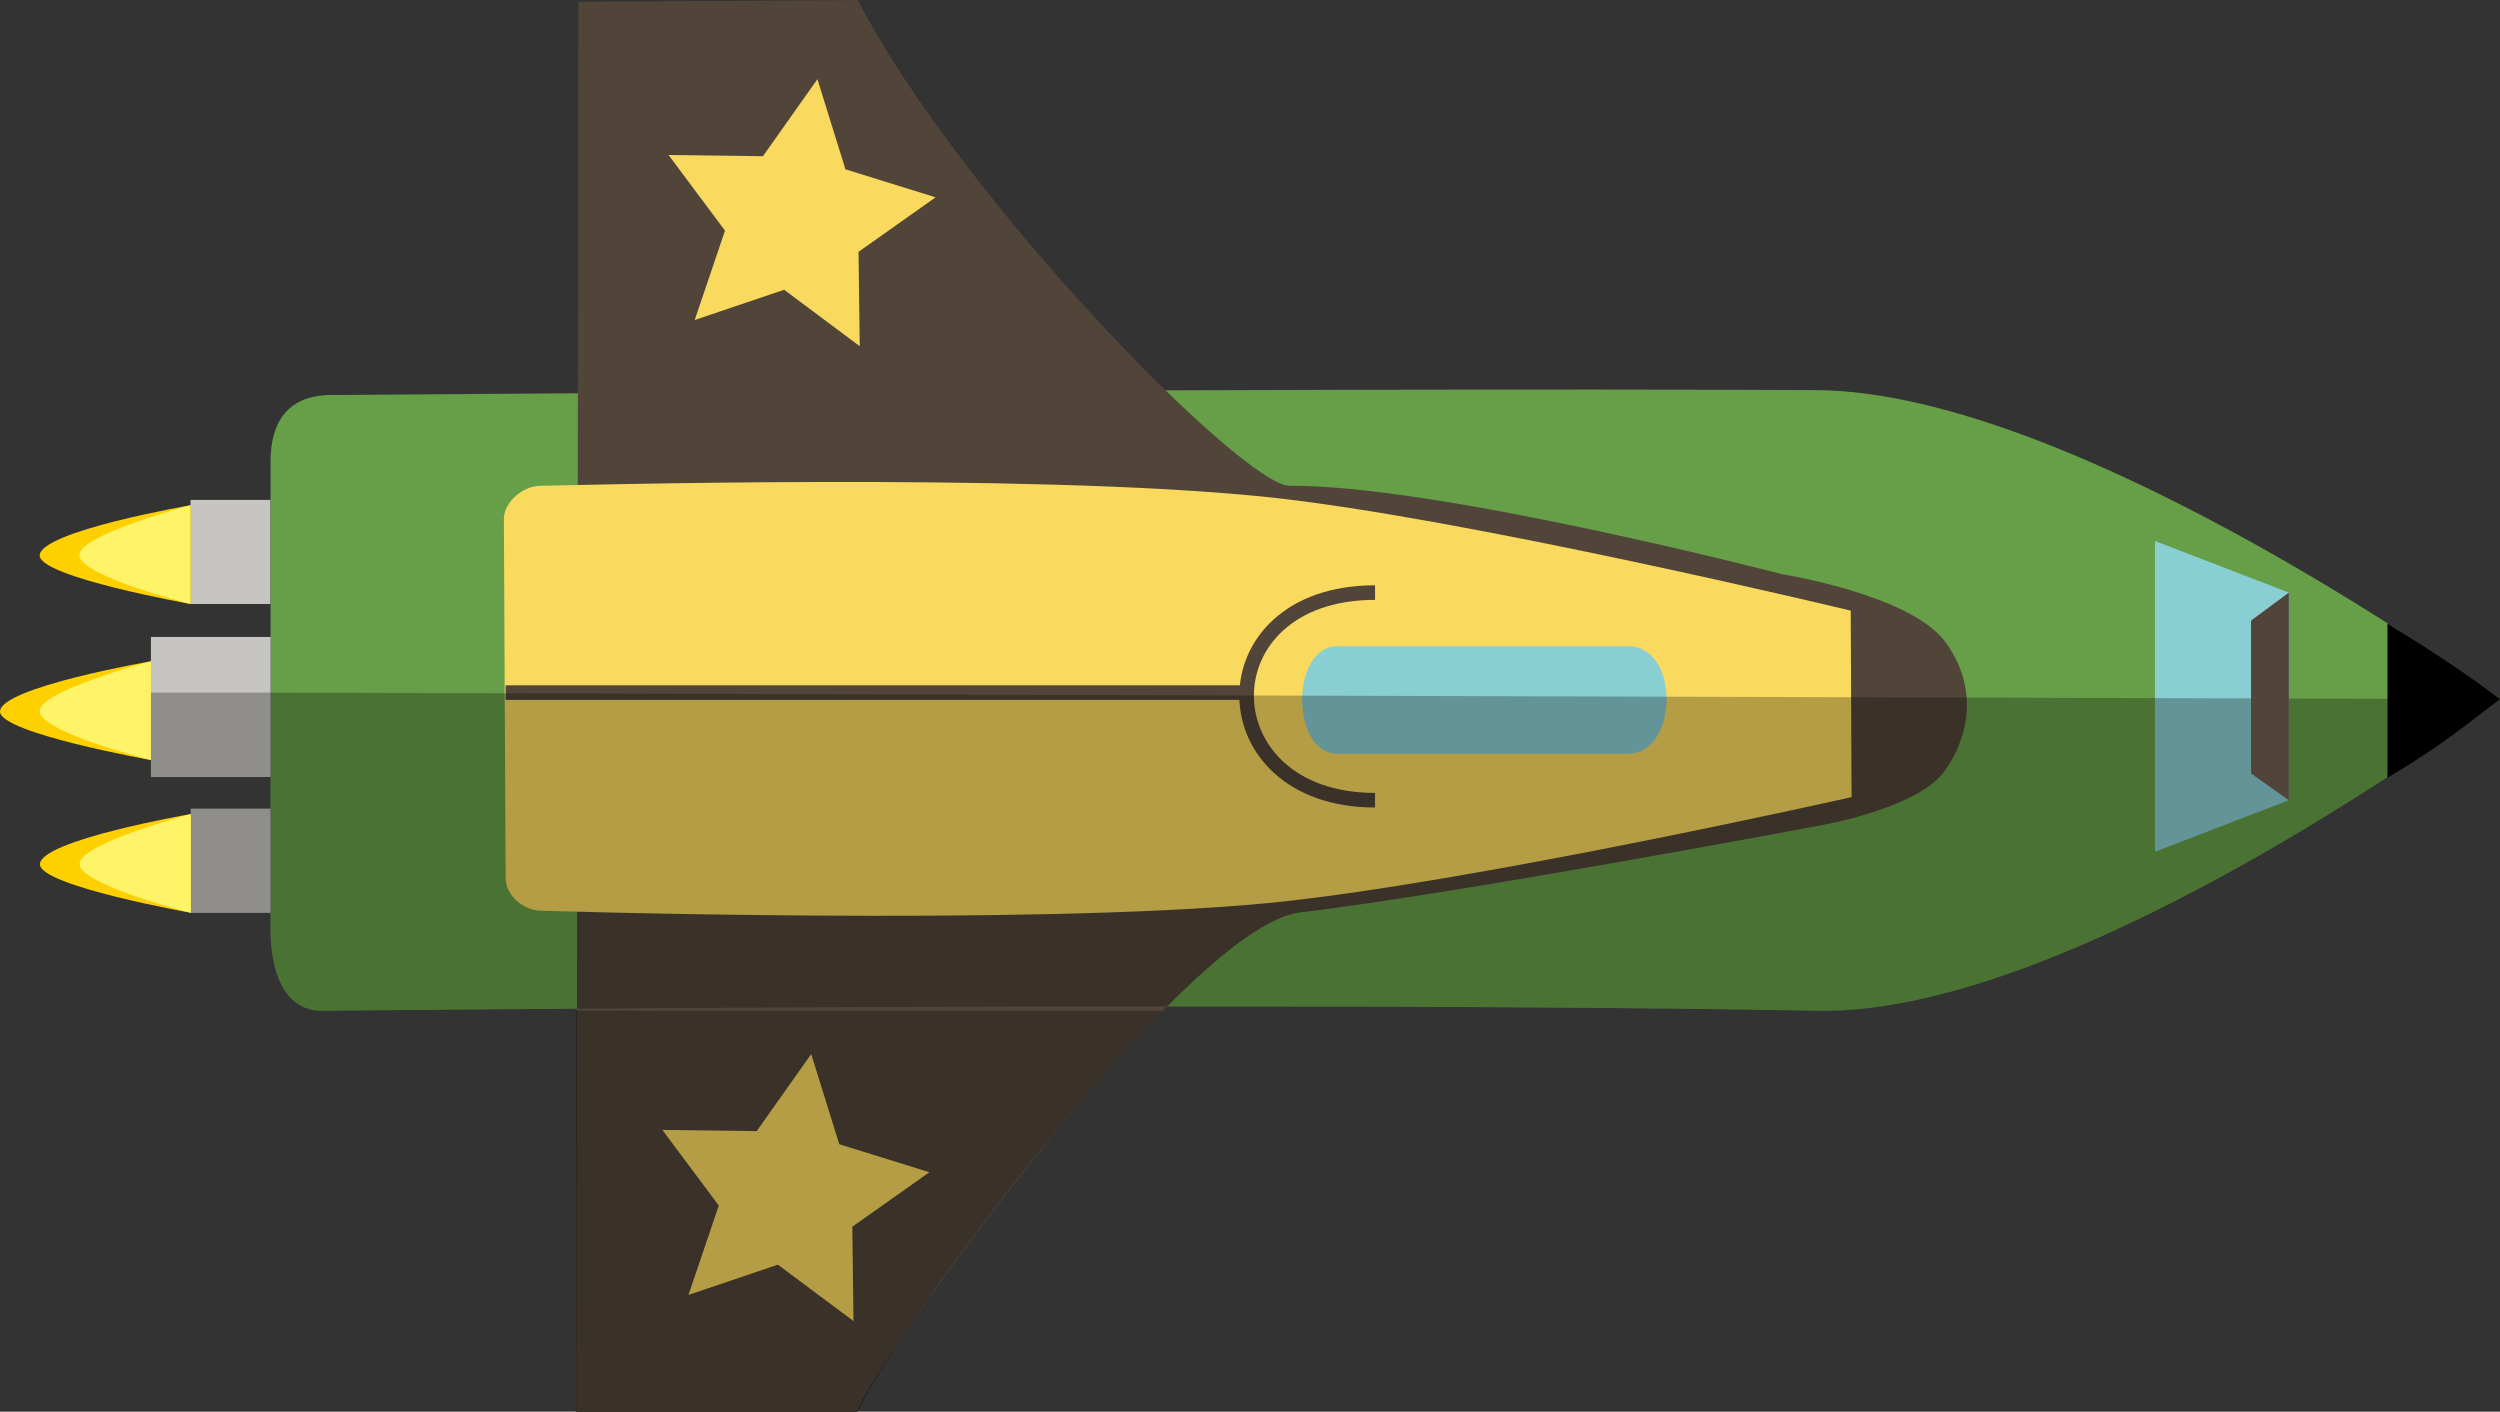 <?xml version="1.0" encoding="UTF-8" standalone="no"?>
<svg
   xmlns:dc="http://purl.org/dc/elements/1.1/"
   xmlns:cc="http://creativecommons.org/ns#"
   xmlns:rdf="http://www.w3.org/1999/02/22-rdf-syntax-ns#"
   xmlns:svg="http://www.w3.org/2000/svg"
   xmlns="http://www.w3.org/2000/svg"
   xmlns:sodipodi="http://sodipodi.sourceforge.net/DTD/sodipodi-0.dtd"
   xmlns:inkscape="http://www.inkscape.org/namespaces/inkscape"
   width="481.821"
   height="272.066"
   viewBox="0 0 127.482 71.984"
   version="1.1"
   id="svg850"
   inkscape:version="1.0.2 (e86c870879, 2021-01-15, custom)"
   sodipodi:docname="player0.svg"
   inkscape:export-filename="D:\proj\spaceshooter\images\player0.png"
   inkscape:export-xdpi="96"
   inkscape:export-ydpi="96">
  <rect x="0" y="0" width="127.482" height="71.984" fill="#333333" stroke="none"/>
  <defs
     id="defs844" />
  <sodipodi:namedview
     id="base"
     pagecolor="#ffffff"
     bordercolor="#666666"
     borderopacity="1.0"
     inkscape:pageopacity="0.0"
     inkscape:pageshadow="2"
     inkscape:zoom="1"
     inkscape:cx="123.12588"
     inkscape:cy="143.29282"
     inkscape:document-units="px"
     inkscape:current-layer="layer1"
     inkscape:document-rotation="0"
     showgrid="false"
     showguides="false"
     inkscape:guide-bbox="true"
     inkscape:window-width="2560"
     inkscape:window-height="1336"
     inkscape:window-x="-8"
     inkscape:window-y="-8"
     inkscape:window-maximized="1"
     units="px">
    <sodipodi:guide
       position="43.96,60.987"
       orientation="0,-1"
       id="guide1429" />
    <sodipodi:guide
       position="102.795,-25.615"
       orientation="0,-1"
       id="guide1433" />
    <sodipodi:guide
       position="113.946,10.859"
       orientation="0,-1"
       id="guide1496" />
    <sodipodi:guide
       position="31.074,6.418"
       orientation="1,0"
       id="guide1498" />
    <sodipodi:guide
       position="104.529,36.987"
       orientation="1,0"
       id="guide1500" />
    <sodipodi:guide
       position="81.581,-4.307"
       orientation="0,-1"
       id="guide1502" />
    <sodipodi:guide
       position="73.833,52.815"
       orientation="0,-1"
       id="guide1504" />
    <sodipodi:guide
       position="73.502,36.987"
       orientation="0,-1"
       id="guide1506" />
    <sodipodi:guide
       position="66.273,52.815"
       orientation="1,0"
       id="guide1508" />
    <sodipodi:guide
       position="72.132,51.444"
       orientation="1,0"
       id="guide1510" />
    <sodipodi:guide
       position="81.77,55.602"
       orientation="0,-1"
       id="guide1516" />
    <sodipodi:guide
       position="81.44,34.435"
       orientation="0,-1"
       id="guide1518" />
    <sodipodi:guide
       position="80.684,-6.386"
       orientation="0,-1"
       id="guide1522" />
    <sodipodi:guide
       position="57.722,-8.323"
       orientation="0,-1"
       id="guide1524" />
    <sodipodi:guide
       position="59.281,-1.897"
       orientation="1,0"
       id="guide1526" />
    <sodipodi:guide
       position="78.936,-4.307"
       orientation="1,0"
       id="guide1528" />
    <sodipodi:guide
       position="80.684,-6.386"
       orientation="1,0"
       id="guide1530" />
    <sodipodi:guide
       position="57.533,-6.386"
       orientation="1,0"
       id="guide1532" />
    <sodipodi:guide
       position="69.159,63.209"
       orientation="1,0"
       id="guide1534" />
    <sodipodi:guide
       position="78.936,94.198"
       orientation="0,-1"
       id="guide1540" />
    <sodipodi:guide
       position="52.392,68.387"
       orientation="1,0"
       id="guide1573" />
    <sodipodi:guide
       position="86.391,63.209"
       orientation="1,0"
       id="guide1575" />
    <sodipodi:guide
       position="92.08,77.383"
       orientation="0,-1"
       id="guide1577" />
    <sodipodi:guide
       position="11.961,49.592"
       orientation="1,0"
       id="guide2193" />
    <sodipodi:guide
       position="15.168,53.2"
       orientation="0,-1"
       id="guide2195" />
    <sodipodi:guide
       position="14.901,19.658"
       orientation="0,-1"
       id="guide2197" />
    <sodipodi:guide
       position="43.96,68.938"
       orientation="1,0"
       id="guide2199" />
    <sodipodi:guide
       position="28.594,13.083"
       orientation="1,0"
       id="guide2201" />
    <sodipodi:guide
       position="43.949,74.714"
       orientation="0,-1"
       id="guide2203" />
    <sodipodi:guide
       position="38.414,13.083"
       orientation="0,-1"
       id="guide2205" />
    <sodipodi:guide
       position="43.96,-2.201"
       orientation="0,-1"
       id="guide2207" />
    <sodipodi:guide
       position="80.684,42.436"
       orientation="0,-1"
       id="guide936" />
    <sodipodi:guide
       position="78.936,31.125"
       orientation="0,-1"
       id="guide938" />
    <sodipodi:guide
       position="62.725,31.125"
       orientation="1,0"
       id="guide942" />
    <sodipodi:guide
       position="121.916,36.987"
       orientation="-1,0"
       id="guide980" />
    <sodipodi:guide
       position="114.62,36.987"
       orientation="1,0"
       id="guide982" />
    <sodipodi:guide
       position="137.913,45.247"
       orientation="0,-1"
       id="guide984" />
    <sodipodi:guide
       position="137.632,82.104"
       orientation="0,-1"
       id="guide986" />
    <sodipodi:guide
       position="141,28.316"
       orientation="0,-1"
       id="guide988" />
    <sodipodi:guide
       position="119.856,34.435"
       orientation="1,0"
       id="guide994" />
    <sodipodi:guide
       position="121.916,40.913"
       orientation="0,-1"
       id="guide996" />
    <sodipodi:guide
       position="121.916,32.579"
       orientation="0,-1"
       id="guide998" />
  </sodipodi:namedview>
  <g
     inkscape:label="Warstwa 1"
     inkscape:groupmode="layer"
     id="layer1"
     transform="translate(-19.575,-60.3)">
    <g
       id="g1026"
       transform="matrix(0.936,0,0,0.936,3.855,6.42)">
      <path
         style="fill:#669f47;fill-opacity:1;stroke:none;stroke-width:0.794;stroke-linecap:butt;stroke-linejoin:miter;stroke-miterlimit:4;stroke-dasharray:none;stroke-opacity:1"
         d="m 115.725,78.817 c 14.322,0.071 37.284,16.838 37.284,16.838 0,0 -22.962,17.232 -37.15,16.972 -28.756,-0.528 -81.384,0 -81.384,0 -1.964,0.093 -2.893,-1.704 -2.94,-4.276 V 82.692 c 0,-2.105 0.915,-3.561 3.207,-3.608 0,0 52.357,-0.41 80.983,-0.267 z"
         id="path1427"
         sodipodi:nodetypes="scsccccs" />
      <path
         style="fill:#514539;fill-opacity:1;stroke:none;stroke-width:0.794;stroke-linecap:butt;stroke-linejoin:miter;stroke-miterlimit:4;stroke-dasharray:none;stroke-opacity:1"
         d="m 115.873,102.549 c 0,0 5.445,-0.914 6.898,-3.024 1.537,-2.231 1.608,-4.812 0,-6.993 -1.898,-2.574 -8.882,-3.685 -8.882,-3.685 0,0 -18.754,-4.876 -26.836,-4.819 -2.514,0.018 -17.847,-15.533 -23.529,-26.458 l -15.214,0.095 -0.116,76.82 h 15.341 c -0.762,-0.218 17.453,-26.413 24.084,-27.21 8.78,-1.056 28.254,-4.725 28.254,-4.725 z"
         id="path1494"
         sodipodi:nodetypes="csscsccccsc" />
      <path
         style="fill:#f9d95e;fill-opacity:1;stroke:none;stroke-width:0.794;stroke-linecap:butt;stroke-linejoin:miter;stroke-miterlimit:4;stroke-dasharray:none;stroke-opacity:1"
         d="m 117.621,90.832 0.047,10.158 c 0,0 -21.086,4.749 -31.872,5.78 -13.091,1.252 -39.518,0.409 -39.518,0.409 -0.969,0 -1.913,-0.827 -1.937,-1.748 l -0.095,-19.655 c 0.047,-0.85 0.992,-1.748 2.032,-1.748 1.016,0 26.433,-0.753 39.546,0.614 10.74,1.12 31.797,6.189 31.797,6.189 z"
         id="path1520"
         sodipodi:nodetypes="ccsccccsc" />
      <rect
         style="fill:#c6c5c1;fill-opacity:1;stroke:none;stroke-width:0.794;stroke-miterlimit:4;stroke-dasharray:none;stroke-opacity:1"
         id="rect1435"
         width="5.67"
         height="4.347"
         x="84.799"
         y="-31.524"
         transform="rotate(90)" />
      <rect
         style="fill:#c6c5c1;fill-opacity:1;stroke:none;stroke-width:0.794;stroke-miterlimit:4;stroke-dasharray:none;stroke-opacity:1"
         id="rect1435-8"
         width="5.67"
         height="4.347"
         x="101.622"
         y="-31.536"
         transform="rotate(90)" />
      <rect
         style="fill:#c6c5c1;fill-opacity:1;stroke:none;stroke-width:0.794;stroke-miterlimit:4;stroke-dasharray:none;stroke-opacity:1"
         id="rect1435-86"
         width="7.631"
         height="6.52"
         x="92.265"
         y="-31.537"
         inkscape:transform-center-x="-3.9424788"
         inkscape:transform-center-y="8.3627194"
         transform="rotate(90)" />
      <path
         style="fill:#89ced3;fill-opacity:1;stroke:none;stroke-width:0.794;stroke-linecap:butt;stroke-linejoin:miter;stroke-miterlimit:4;stroke-dasharray:none;stroke-opacity:1"
         d="m 89.651,92.769 h 15.828 c 2.87,0 2.756,5.859 0,5.859 l -15.828,2e-6 c -2.551,0 -2.551,-5.859 0,-5.859"
         id="path1514"
         sodipodi:nodetypes="ccccc" />
      <path
         style="fill:#f3efef;fill-opacity:1;stroke:#514539;stroke-width:0.794;stroke-linecap:butt;stroke-linejoin:miter;stroke-miterlimit:4;stroke-dasharray:none;stroke-opacity:1"
         d="M 84.492,95.297 H 44.341"
         id="path1536"
         sodipodi:nodetypes="cc" />
      <path
         style="fill:#000000;fill-opacity:1;stroke:none;stroke-width:0.794;stroke-linecap:butt;stroke-linejoin:miter;stroke-miterlimit:4;stroke-dasharray:none;stroke-opacity:1"
         d="m 153.01,95.655 c -1.829,1.336 -2.951,2.381 -6.147,4.279 v -8.405 c 2.049,1.271 4.098,2.592 6.147,4.126 z"
         id="path1538"
         sodipodi:nodetypes="cccc" />
      <path
         sodipodi:type="star"
         style="fill:#f9d95e;stroke:none;stroke-width:0.794;stroke-miterlimit:4;stroke-dasharray:none;stroke-opacity:1"
         id="path1542"
         sodipodi:sides="5"
         sodipodi:cx="61.80608"
         sodipodi:cy="128.7571"
         sodipodi:r1="4.5948792"
         sodipodi:r2="2.2974398"
         sodipodi:arg1="0.78539816"
         sodipodi:arg2="1.4137167"
         inkscape:flatsided="false"
         inkscape:rounded="0"
         inkscape:randomized="0"
         inkscape:transform-center-x="0.3743275"
         inkscape:transform-center-y="-0.37433174"
         d="m 65.055,132.006 -2.89,-0.98 -2.445,1.825 0.039,-3.051 -2.491,-1.762 2.914,-0.906 0.906,-2.914 1.762,2.491 3.051,-0.039 -1.825,2.445 z"
         transform="matrix(0,1.685,-1.685,0,277.072,-34.619)" />
      <path
         sodipodi:type="star"
         style="fill:#f9d95e;stroke:none;stroke-width:0.794;stroke-miterlimit:4;stroke-dasharray:none;stroke-opacity:1"
         id="path1542-5"
         sodipodi:sides="5"
         sodipodi:cx="61.80608"
         sodipodi:cy="128.7571"
         sodipodi:r1="4.5948792"
         sodipodi:r2="2.2974398"
         sodipodi:arg1="0.78539816"
         sodipodi:arg2="1.4137167"
         inkscape:flatsided="false"
         inkscape:rounded="0"
         inkscape:randomized="0"
         inkscape:transform-center-x="0.3743275"
         inkscape:transform-center-y="-0.37433174"
         transform="matrix(0,1.685,-1.685,0,276.733,18.493)"
         d="m 65.055,132.006 -2.89,-0.98 -2.445,1.825 0.039,-3.051 -2.491,-1.762 2.914,-0.906 0.906,-2.914 1.762,2.491 3.051,-0.039 -1.825,2.445 z" />
      <rect
         style="fill:#000000;fill-opacity:0.28;stroke:none;stroke-width:0.794;stroke-miterlimit:4;stroke-dasharray:none;stroke-opacity:1"
         id="rect1435-86-1"
         width="4.599"
         height="6.518"
         x="95.297"
         y="-31.536"
         inkscape:transform-center-x="-3.9424788"
         inkscape:transform-center-y="8.3627194"
         transform="rotate(90)" />
      <rect
         style="fill:#000000;fill-opacity:0.278;stroke:none;stroke-width:0.794;stroke-miterlimit:4;stroke-dasharray:none;stroke-opacity:1"
         id="rect1435-8-5"
         width="5.67"
         height="4.347"
         x="101.622"
         y="-31.536"
         transform="rotate(90)" />
      <path
         style="fill:#000000;fill-opacity:0.278;stroke:none;stroke-width:0.265px;stroke-linecap:butt;stroke-linejoin:miter;stroke-opacity:1"
         d="m 63.535,134.485 c 1.151,-2.628 8.276,-13.164 16.61,-21.858 H 48.168 v 21.858 z"
         id="path934"
         sodipodi:nodetypes="ccccc" />
      <path
         style="fill:none;stroke:#514539;stroke-width:0.794;stroke-linecap:butt;stroke-linejoin:miter;stroke-miterlimit:4;stroke-dasharray:none;stroke-opacity:1"
         d="m 91.706,89.848 c -9.407,-10e-7 -9.249,11.311 0,11.311"
         id="path940"
         sodipodi:nodetypes="cc" />
      <path
         style="fill:#ffd000;fill-opacity:1;stroke:none;stroke-width:0.265px;stroke-linecap:butt;stroke-linejoin:miter;stroke-opacity:1"
         d="m 25.015,93.591 c 0,0 -8.219,1.422 -8.219,2.74 0,1.173 8.219,2.639 8.219,2.639 v -5.379"
         id="path3001"
         sodipodi:nodetypes="cscc" />
      <path
         style="fill:#fff468;fill-opacity:1;stroke:none;stroke-width:0.265px;stroke-linecap:butt;stroke-linejoin:miter;stroke-opacity:1"
         d="m 25.015,93.591 c 0,0 -6.173,1.627 -6.06,2.746 0.115,1.14 6.06,2.633 6.06,2.633 z"
         id="path3115-9"
         sodipodi:nodetypes="cscc" />
      <path
         style="fill:#ffd000;fill-opacity:1;stroke:none;stroke-width:0.265px;stroke-linecap:butt;stroke-linejoin:miter;stroke-opacity:1"
         d="m 27.177,85.089 c 0,0 -8.219,1.422 -8.219,2.74 0,1.173 8.219,2.639 8.219,2.639 v -5.379"
         id="path3001-1"
         sodipodi:nodetypes="cscc" />
      <path
         style="fill:#fff468;fill-opacity:1;stroke:none;stroke-width:0.265px;stroke-linecap:butt;stroke-linejoin:miter;stroke-opacity:1"
         d="m 27.177,85.089 c 0,0 -6.173,1.627 -6.06,2.746 0.115,1.14 6.06,2.633 6.06,2.633 z"
         id="path3115-9-0"
         sodipodi:nodetypes="cscc" />
      <path
         style="fill:#ffd000;fill-opacity:1;stroke:none;stroke-width:0.265px;stroke-linecap:butt;stroke-linejoin:miter;stroke-opacity:1"
         d="m 27.189,101.913 c 0,0 -8.219,1.422 -8.219,2.74 0,1.173 8.219,2.639 8.219,2.639 v -5.379"
         id="path3001-9"
         sodipodi:nodetypes="cscc" />
      <path
         style="fill:#fff468;fill-opacity:1;stroke:none;stroke-width:0.265px;stroke-linecap:butt;stroke-linejoin:miter;stroke-opacity:1"
         d="m 27.189,101.913 c 0,0 -6.173,1.627 -6.06,2.746 0.115,1.14 6.06,2.633 6.06,2.633 z"
         id="path3115-9-1"
         sodipodi:nodetypes="cscc" />
      <path
         style="fill:#89ced3;fill-opacity:1;stroke:none;stroke-width:0.265px;stroke-linecap:butt;stroke-linejoin:miter;stroke-opacity:1"
         d="m 134.195,103.968 7.296,-2.809 V 89.848 l -7.296,-2.811 v 16.932"
         id="path990"
         sodipodi:nodetypes="ccccc" />
      <path
         style="fill:#000000;fill-opacity:0.278;stroke:none;stroke-width:0.794;stroke-linecap:butt;stroke-linejoin:miter;stroke-miterlimit:4;stroke-dasharray:none;stroke-opacity:1"
         d="m 153.01,95.655 c 0,0 -22.962,17.232 -37.15,16.972 -28.756,-0.528 -81.384,0 -81.384,0 -1.964,0.093 -2.893,-1.704 -2.94,-4.276 l 4e-6,-13.053 z"
         id="path1427-2"
         sodipodi:nodetypes="cscccc" />
      <path
         style="fill:#514539;fill-opacity:1;stroke:none;stroke-width:0.265px;stroke-linecap:butt;stroke-linejoin:miter;stroke-opacity:1"
         d="M 141.491,101.159 V 89.848 l -2.06,1.523 v 8.334 z"
         id="path1000" />
    </g>
  </g>
</svg>
